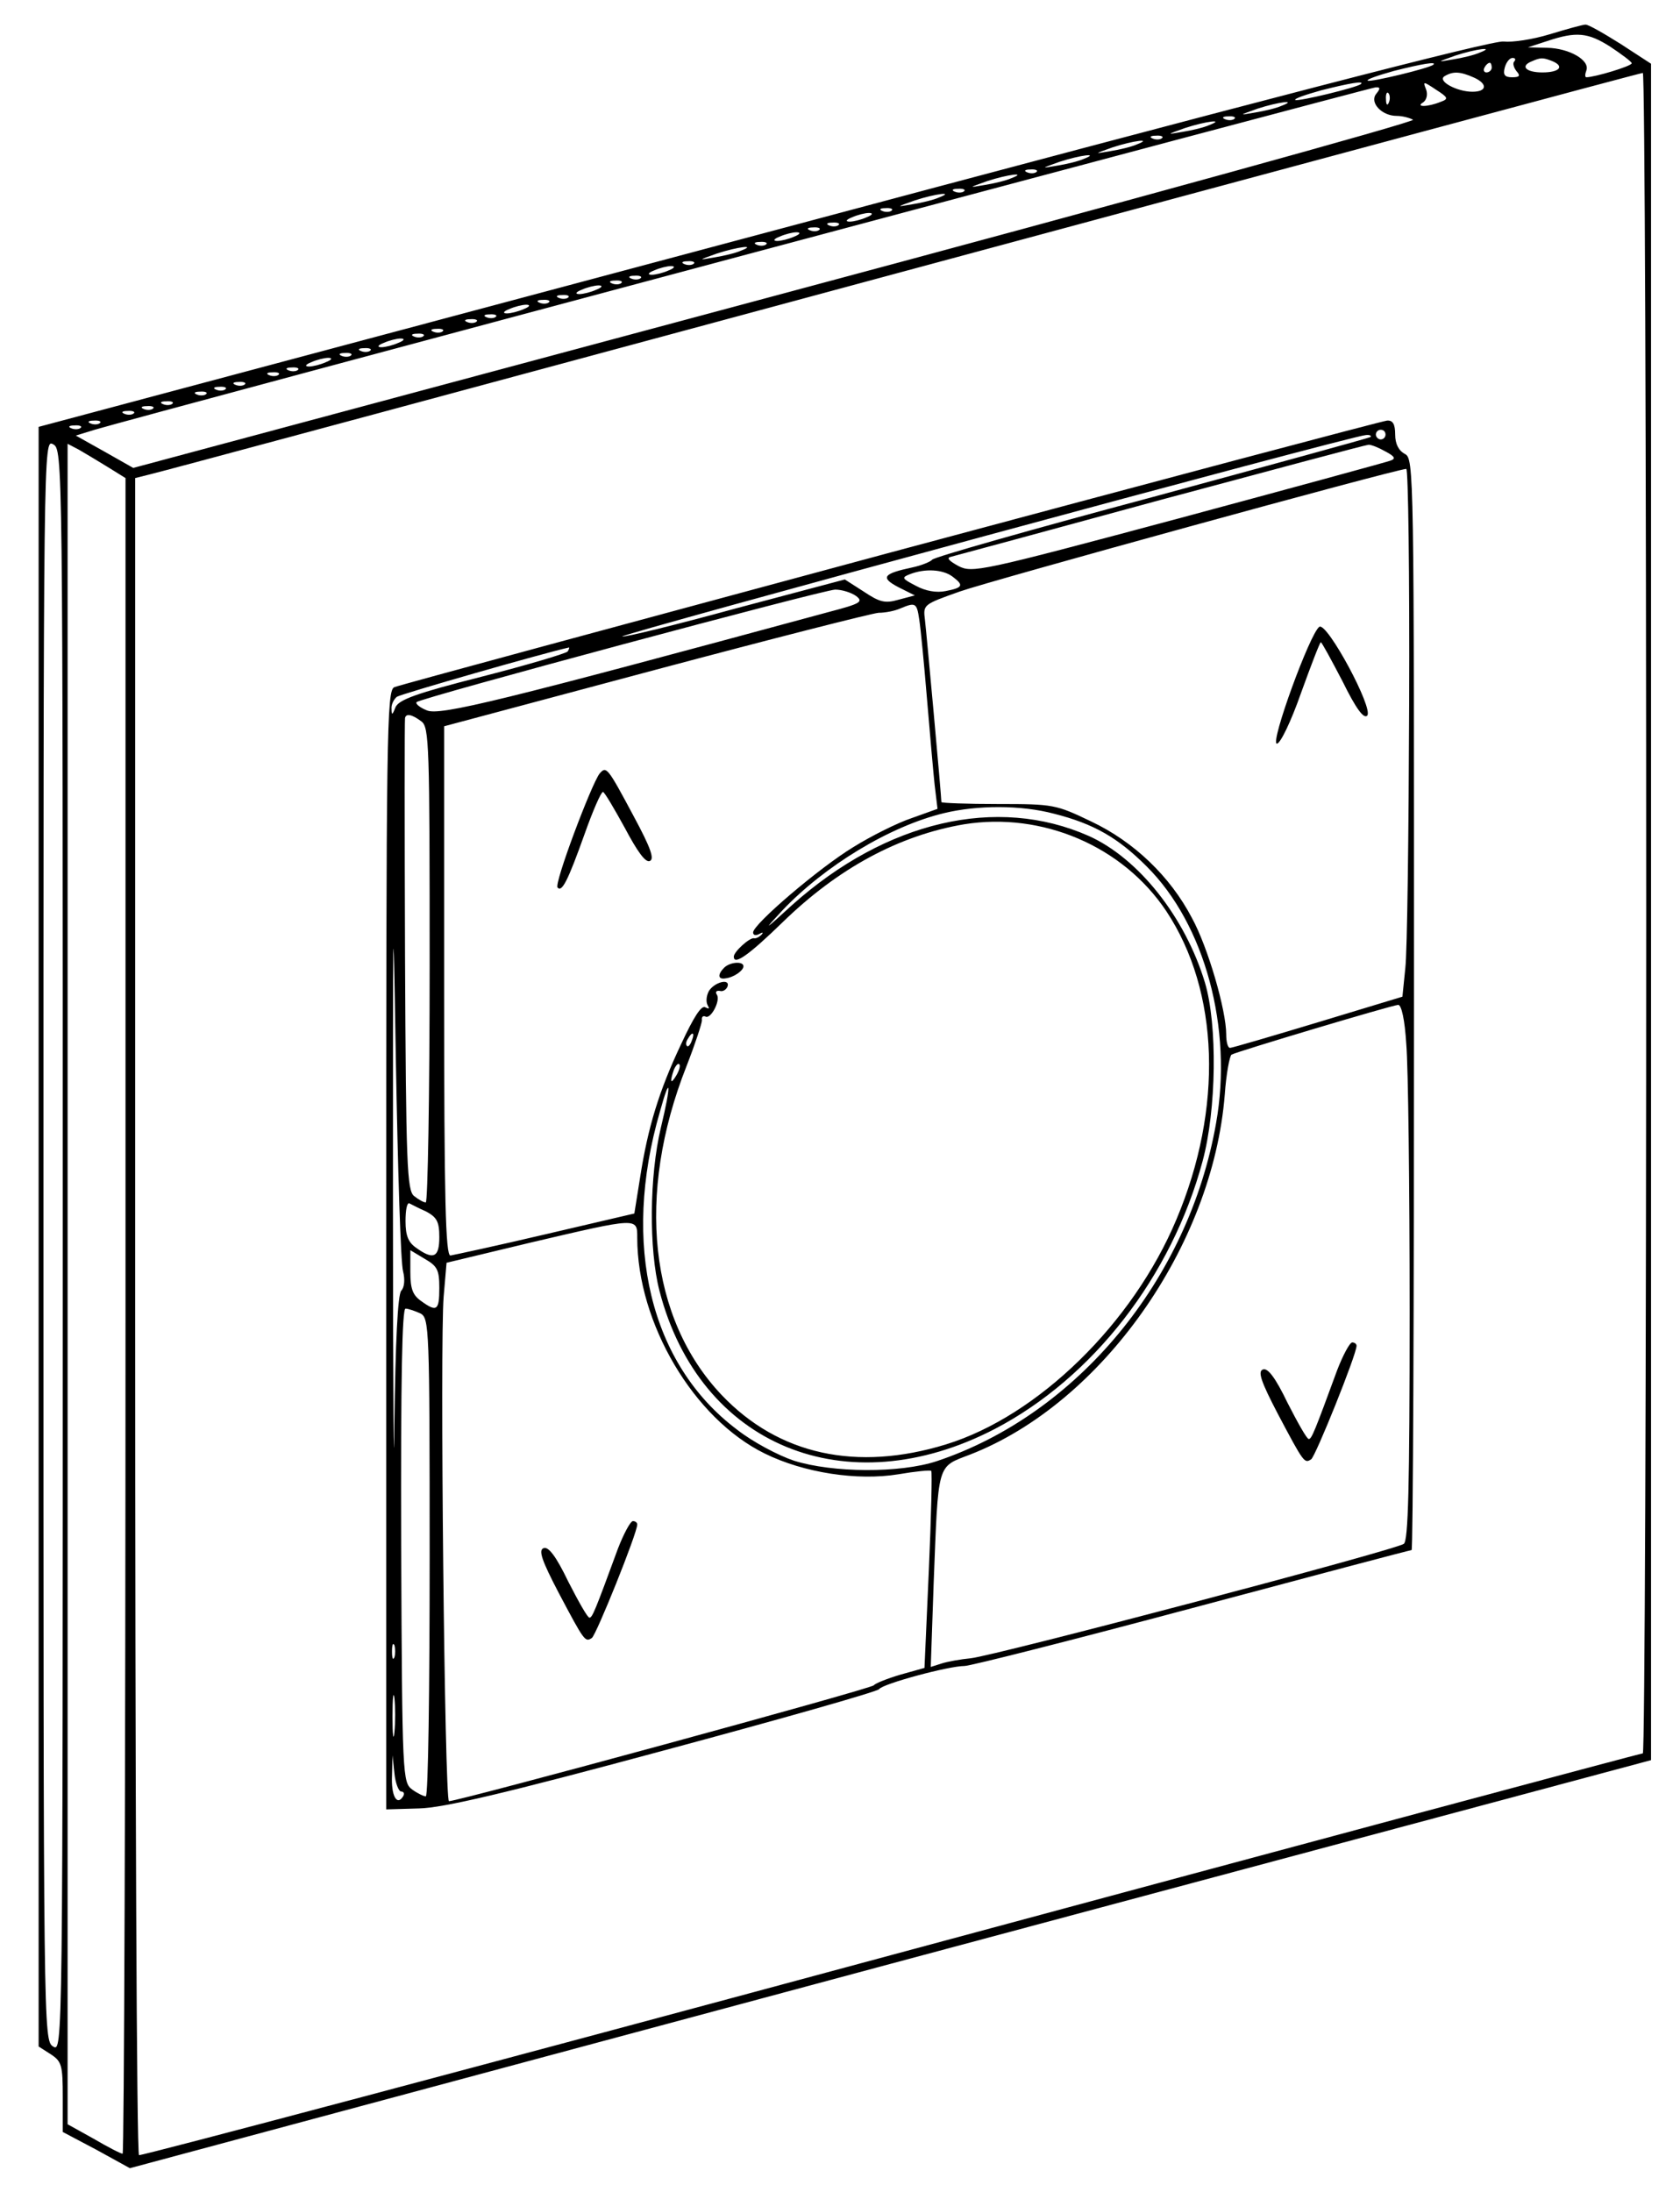 <?xml version="1.0" standalone="no"?>
<!DOCTYPE svg PUBLIC "-//W3C//DTD SVG 20010904//EN"
 "http://www.w3.org/TR/2001/REC-SVG-20010904/DTD/svg10.dtd">
<svg version="1.0" xmlns="http://www.w3.org/2000/svg"
 width="348pt" height="454pt" viewBox="0 0 348 454"
 preserveAspectRatio="xMidYMid meet">

<g transform="translate(0,454) scale(0.1,-0.1)"
fill="#000000" stroke="none">
<path d="M3210 4469 c-36 -11 -78 -17 -95 -15 -20 4 -512 -124 -1533 -397
l-1502 -401 0 -1677 0 -1677 25 -16 c23 -15 25 -23 25 -89 l0 -72 70 -37 69
-38 1575 423 1576 422 0 1756 0 1757 -63 41 c-35 22 -68 41 -73 40 -5 0 -38
-9 -74 -20z m126 -26 c24 -16 44 -31 44 -34 0 -6 -77 -29 -94 -29 -3 0 -3 6 0
14 8 21 -35 46 -81 47 l-40 1 40 13 c60 20 84 18 131 -12z m-271 -12 c-11 -5
-36 -11 -55 -14 -35 -6 -34 -6 5 8 43 14 84 19 50 6z m72 -18 c-4 -3 -2 -12 4
-20 9 -10 7 -13 -9 -13 -15 0 -19 5 -15 20 3 11 10 20 16 20 6 0 7 -3 4 -7z
m77 1 c28 -11 17 -24 -19 -24 -34 0 -47 13 -22 23 18 8 23 8 41 1z m-245 -8
c-7 -7 -131 -37 -136 -33 -2 3 22 11 54 20 59 15 90 20 82 13z m121 -6 c0 -5
-5 -10 -11 -10 -5 0 -7 5 -4 10 3 6 8 10 11 10 2 0 4 -4 4 -10z m-36 -21 c28
-13 26 -29 -4 -29 -32 0 -73 22 -58 32 18 11 33 10 62 -3z m356 -1729 c0 -957
-3 -1740 -7 -1741 -5 0 -705 -188 -1558 -418 -852 -230 -1553 -416 -1557 -414
-5 2 -8 785 -8 1738 l0 1735 28 7 c15 3 716 192 1557 419 842 227 1533 413
1538 413 4 1 7 -782 7 -1739z m-591 1716 c-7 -7 -131 -37 -136 -33 -2 3 22 11
54 20 59 15 90 20 82 13z m165 -37 c-27 -11 -53 -11 -36 -1 7 5 10 16 6 27 -7
17 -6 17 21 -1 25 -16 26 -19 9 -25z m-133 17 c-15 -18 11 -46 42 -46 12 0 27
-4 34 -8 6 -4 -588 -168 -1320 -364 l-1331 -357 -60 34 -59 33 39 12 c94 28
2640 708 2653 709 10 1 11 -2 2 -13z m26 -18 c-3 -8 -6 -5 -6 6 -1 11 2 17 5
13 3 -3 4 -12 1 -19z m-222 -7 c-11 -5 -36 -11 -55 -14 -35 -6 -34 -6 5 8 43
14 84 19 50 6z m-98 -27 c-3 -3 -12 -4 -19 -1 -8 3 -5 6 6 6 11 1 17 -2 13 -5z
m-52 -13 c-11 -5 -36 -11 -55 -14 -35 -6 -34 -6 5 8 43 14 84 19 50 6z m-98
-27 c-3 -3 -12 -4 -19 -1 -8 3 -5 6 6 6 11 1 17 -2 13 -5z m-52 -13 c-11 -5
-36 -11 -55 -14 -35 -6 -34 -6 5 8 43 14 84 19 50 6z m-110 -30 c-11 -5 -36
-11 -55 -14 -35 -6 -34 -6 5 8 43 14 84 19 50 6z m-98 -27 c-3 -3 -12 -4 -19
-1 -8 3 -5 6 6 6 11 1 17 -2 13 -5z m-52 -13 c-11 -5 -36 -11 -55 -14 -35 -6
-34 -6 5 8 43 14 84 19 50 6z m-98 -27 c-3 -3 -12 -4 -19 -1 -8 3 -5 6 6 6 11
1 17 -2 13 -5z m-52 -13 c-11 -5 -36 -11 -55 -14 -35 -6 -34 -6 5 8 43 14 84
19 50 6z m-98 -27 c-3 -3 -12 -4 -19 -1 -8 3 -5 6 6 6 11 1 17 -2 13 -5z m-52
-14 c-11 -5 -27 -9 -35 -9 -9 0 -8 4 5 9 11 5 27 9 35 9 9 0 8 -4 -5 -9z m-58
-16 c-3 -3 -12 -4 -19 -1 -8 3 -5 6 6 6 11 1 17 -2 13 -5z m-40 -10 c-3 -3
-12 -4 -19 -1 -8 3 -5 6 6 6 11 1 17 -2 13 -5z m-52 -14 c-11 -5 -27 -9 -35
-9 -9 0 -8 4 5 9 11 5 27 9 35 9 9 0 8 -4 -5 -9z m-58 -16 c-3 -3 -12 -4 -19
-1 -8 3 -5 6 6 6 11 1 17 -2 13 -5z m-52 -13 c-11 -5 -36 -11 -55 -14 -35 -6
-34 -6 5 8 43 14 84 19 50 6z m-98 -27 c-3 -3 -12 -4 -19 -1 -8 3 -5 6 6 6 11
1 17 -2 13 -5z m-52 -14 c-11 -5 -27 -9 -35 -9 -9 0 -8 4 5 9 11 5 27 9 35 9
9 0 8 -4 -5 -9z m-58 -16 c-3 -3 -12 -4 -19 -1 -8 3 -5 6 6 6 11 1 17 -2 13
-5z m-40 -10 c-3 -3 -12 -4 -19 -1 -8 3 -5 6 6 6 11 1 17 -2 13 -5z m-52 -14
c-11 -5 -27 -9 -35 -9 -9 0 -8 4 5 9 11 5 27 9 35 9 9 0 8 -4 -5 -9z m-58 -16
c-3 -3 -12 -4 -19 -1 -8 3 -5 6 6 6 11 1 17 -2 13 -5z m-40 -10 c-3 -3 -12 -4
-19 -1 -8 3 -5 6 6 6 11 1 17 -2 13 -5z m-52 -14 c-11 -5 -27 -9 -35 -9 -9 0
-8 4 5 9 11 5 27 9 35 9 9 0 8 -4 -5 -9z m-58 -16 c-3 -3 -12 -4 -19 -1 -8 3
-5 6 6 6 11 1 17 -2 13 -5z m-40 -10 c-3 -3 -12 -4 -19 -1 -8 3 -5 6 6 6 11 1
17 -2 13 -5z m-70 -20 c-3 -3 -12 -4 -19 -1 -8 3 -5 6 6 6 11 1 17 -2 13 -5z
m-40 -10 c-3 -3 -12 -4 -19 -1 -8 3 -5 6 6 6 11 1 17 -2 13 -5z m-52 -14 c-11
-5 -27 -9 -35 -9 -9 0 -8 4 5 9 11 5 27 9 35 9 9 0 8 -4 -5 -9z m-58 -16 c-3
-3 -12 -4 -19 -1 -8 3 -5 6 6 6 11 1 17 -2 13 -5z m-40 -10 c-3 -3 -12 -4 -19
-1 -8 3 -5 6 6 6 11 1 17 -2 13 -5z m-52 -14 c-11 -5 -27 -9 -35 -9 -9 0 -8 4
5 9 11 5 27 9 35 9 9 0 8 -4 -5 -9z m-58 -16 c-3 -3 -12 -4 -19 -1 -8 3 -5 6
6 6 11 1 17 -2 13 -5z m-40 -10 c-3 -3 -12 -4 -19 -1 -8 3 -5 6 6 6 11 1 17
-2 13 -5z m-70 -20 c-3 -3 -12 -4 -19 -1 -8 3 -5 6 6 6 11 1 17 -2 13 -5z
m-40 -10 c-3 -3 -12 -4 -19 -1 -8 3 -5 6 6 6 11 1 17 -2 13 -5z m-40 -10 c-3
-3 -12 -4 -19 -1 -8 3 -5 6 6 6 11 1 17 -2 13 -5z m-70 -20 c-3 -3 -12 -4 -19
-1 -8 3 -5 6 6 6 11 1 17 -2 13 -5z m-40 -10 c-3 -3 -12 -4 -19 -1 -8 3 -5 6
6 6 11 1 17 -2 13 -5z m-40 -10 c-3 -3 -12 -4 -19 -1 -8 3 -5 6 6 6 11 1 17
-2 13 -5z m-70 -20 c-3 -3 -12 -4 -19 -1 -8 3 -5 6 6 6 11 1 17 -2 13 -5z
m-40 -10 c-3 -3 -12 -4 -19 -1 -8 3 -5 6 6 6 11 1 17 -2 13 -5z m-37 -1704 c0
-1658 0 -1660 -20 -1648 -20 13 -20 24 -20 1671 0 1655 0 1658 20 1647 20 -11
20 -21 20 -1670z m93 1623 l37 -23 0 -1735 c0 -954 -3 -1735 -6 -1735 -4 0
-31 14 -60 31 l-54 30 0 1740 0 1740 23 -12 c12 -7 39 -23 60 -36z"/>
<path d="M1845 3396 c-556 -150 -1019 -275 -1028 -279 -16 -6 -17 -84 -17
-1165 l0 -1159 68 2 c50 1 181 32 507 120 242 65 443 122 446 127 7 11 144 48
177 48 12 0 225 54 472 120 247 66 451 120 454 120 3 0 5 508 5 1130 0 1111 0
1130 -19 1140 -13 7 -20 21 -20 40 0 22 -5 30 -17 29 -10 -1 -473 -124 -1028
-273z m1025 244 c0 -5 -4 -10 -10 -10 -5 0 -10 5 -10 10 0 6 5 10 10 10 6 0
10 -4 10 -10z m-31 -5 c-3 -2 -207 -58 -454 -125 -247 -66 -451 -124 -454
-129 -3 -4 -22 -12 -41 -16 -61 -13 -67 -21 -29 -41 l34 -17 -34 -9 c-28 -8
-39 -5 -72 17 l-39 25 -226 -60 c-124 -34 -230 -60 -235 -58 -10 3 1512 416
1540 417 8 1 12 -1 10 -4z m31 -30 c19 -10 22 -15 10 -19 -8 -3 -206 -57 -440
-120 -411 -110 -426 -113 -455 -98 -20 11 -25 17 -15 19 8 2 204 55 435 118
231 62 425 114 430 114 6 0 21 -6 35 -14z m49 -522 c-1 -269 -4 -515 -8 -548
l-6 -59 -175 -53 c-96 -29 -178 -53 -182 -53 -5 0 -8 13 -8 28 0 50 -38 181
-71 241 -45 86 -120 158 -209 200 -73 35 -78 36 -192 36 -65 0 -118 2 -118 4
0 13 -31 352 -34 377 -4 32 -4 32 72 59 62 22 898 252 925 254 4 1 7 -218 6
-486z m-946 263 c24 -18 22 -23 -14 -30 -19 -4 -42 0 -62 11 -29 15 -30 17
-12 24 31 12 68 10 88 -5z m-200 -40 c16 -12 10 -16 -55 -33 -679 -184 -808
-216 -834 -204 -15 6 -24 14 -21 17 9 9 840 232 867 233 14 0 33 -6 43 -13z
m131 -48 c3 -18 10 -91 16 -163 6 -71 13 -152 16 -180 l6 -50 -53 -19 c-30
-10 -84 -37 -121 -60 -71 -43 -208 -160 -208 -177 0 -6 6 -7 13 -3 7 4 9 3 4
-2 -5 -5 -12 -8 -15 -7 -9 2 -42 -28 -42 -38 0 -19 31 3 101 71 115 112 241
180 376 203 162 26 329 -45 419 -180 110 -166 118 -408 21 -638 -90 -215 -286
-407 -477 -466 -185 -57 -347 -22 -465 102 -150 158 -178 415 -73 681 18 46
32 89 32 95 -1 7 2 10 7 8 11 -7 32 33 24 45 -4 6 -1 9 6 8 6 -2 13 2 16 9 6
18 -28 9 -39 -10 -5 -10 -6 -22 -2 -29 4 -7 3 -8 -5 -4 -8 5 -24 -20 -50 -76
-46 -97 -69 -173 -85 -276 l-12 -75 -184 -43 c-102 -24 -191 -43 -197 -44 -10
0 -13 116 -13 548 l0 548 438 117 c240 64 448 117 462 118 14 0 34 4 45 9 31
13 34 12 39 -22z m-728 -67 c-3 -4 -83 -28 -177 -52 -138 -35 -173 -48 -180
-64 -6 -16 -8 -17 -8 -3 -1 9 5 20 11 25 9 6 302 90 356 102 2 1 1 -3 -2 -8z
m-303 -145 c16 -12 17 -48 17 -505 0 -270 -4 -491 -8 -491 -5 0 -15 6 -24 13
-15 11 -17 65 -19 497 -1 267 -1 488 0 493 2 10 14 8 34 -7z m1310 -191 c83
-21 133 -50 192 -109 121 -120 179 -336 144 -532 -57 -325 -288 -603 -579
-700 -76 -25 -215 -24 -295 1 -33 11 -86 39 -119 65 -179 135 -239 383 -159
658 22 80 24 58 2 -33 -24 -100 -25 -253 -3 -338 83 -321 387 -446 695 -286
203 106 366 316 430 554 29 107 31 283 5 370 -41 136 -138 258 -241 304 -190
84 -419 31 -614 -143 -59 -54 -61 -55 -21 -12 88 93 223 175 335 202 70 17
160 17 228 -1z m-1348 -948 c4 -16 3 -33 -4 -40 -7 -9 -12 -105 -14 -278 -1
-145 -3 58 -3 451 0 630 0 666 6 305 4 -225 10 -422 15 -438z m2078 471 c4
-46 7 -295 7 -554 0 -366 -3 -474 -12 -481 -17 -13 -848 -232 -897 -237 -21
-2 -49 -7 -61 -11 l-22 -7 6 173 c10 254 6 240 76 267 272 106 502 431 527
745 3 43 10 80 14 83 10 6 331 102 345 103 7 1 14 -31 17 -81z m-1480 7 c-3
-9 -8 -14 -10 -11 -3 3 -2 9 2 15 9 16 15 13 8 -4z m-32 -72 c-12 -20 -14 -14
-5 12 4 9 9 14 11 11 3 -2 0 -13 -6 -23z m-518 -282 c22 -12 27 -21 27 -53 0
-42 -12 -48 -48 -22 -16 11 -22 25 -22 55 0 23 3 39 8 37 4 -2 19 -10 35 -17z
m437 -54 c0 -177 117 -375 264 -447 81 -40 192 -57 277 -43 35 6 66 9 68 7 2
-2 0 -94 -5 -206 l-9 -202 -50 -14 c-27 -8 -52 -18 -55 -22 -4 -7 -860 -240
-880 -240 -9 0 -19 951 -11 1045 l6 70 175 42 c222 52 220 52 220 10z m-410
-104 c0 -47 -5 -51 -38 -27 -17 12 -22 25 -22 60 l0 45 30 -18 c26 -15 30 -23
30 -60z m-39 -53 c18 -10 19 -27 19 -505 0 -272 -3 -495 -8 -495 -4 0 -17 6
-28 14 -20 15 -21 23 -23 505 -1 350 2 491 9 491 6 0 20 -5 31 -10z m-54 -712
c-3 -7 -5 -2 -5 12 0 14 2 19 5 13 2 -7 2 -19 0 -25z m0 -155 c-2 -21 -4 -6
-4 32 0 39 2 55 4 38 2 -18 2 -50 0 -70z m14 -123 c6 0 7 -5 4 -10 -13 -21
-25 2 -23 43 l1 42 4 -37 c2 -21 9 -38 14 -38z"/>
<path d="M2733 3242 c-19 -12 -103 -242 -88 -242 7 0 29 45 50 105 21 58 39
105 41 105 2 0 22 -37 45 -81 28 -57 44 -78 51 -71 14 14 -83 194 -99 184z"/>
<path d="M1242 2938 c-17 -22 -95 -229 -87 -236 9 -10 21 13 56 111 17 48 34
87 38 87 3 0 23 -34 45 -74 26 -49 43 -73 52 -69 10 4 2 27 -33 92 -55 103
-57 105 -71 89z"/>
<path d="M1500 2536 c-14 -14 -13 -25 3 -22 17 2 37 16 37 25 0 11 -28 9 -40
-3z"/>
<path d="M2770 1703 c-47 -128 -53 -143 -59 -143 -4 0 -23 34 -44 75 -25 52
-41 73 -51 69 -11 -4 -4 -25 31 -92 54 -102 55 -103 69 -94 9 6 94 217 94 235
0 4 -4 7 -9 7 -5 0 -19 -26 -31 -57z"/>
<path d="M1280 1333 c-47 -128 -53 -143 -59 -143 -4 0 -23 34 -44 75 -25 52
-41 73 -51 69 -11 -4 -4 -25 31 -92 54 -102 55 -103 69 -94 9 6 94 217 94 235
0 4 -4 7 -9 7 -5 0 -19 -26 -31 -57z"/>
</g>
</svg>
